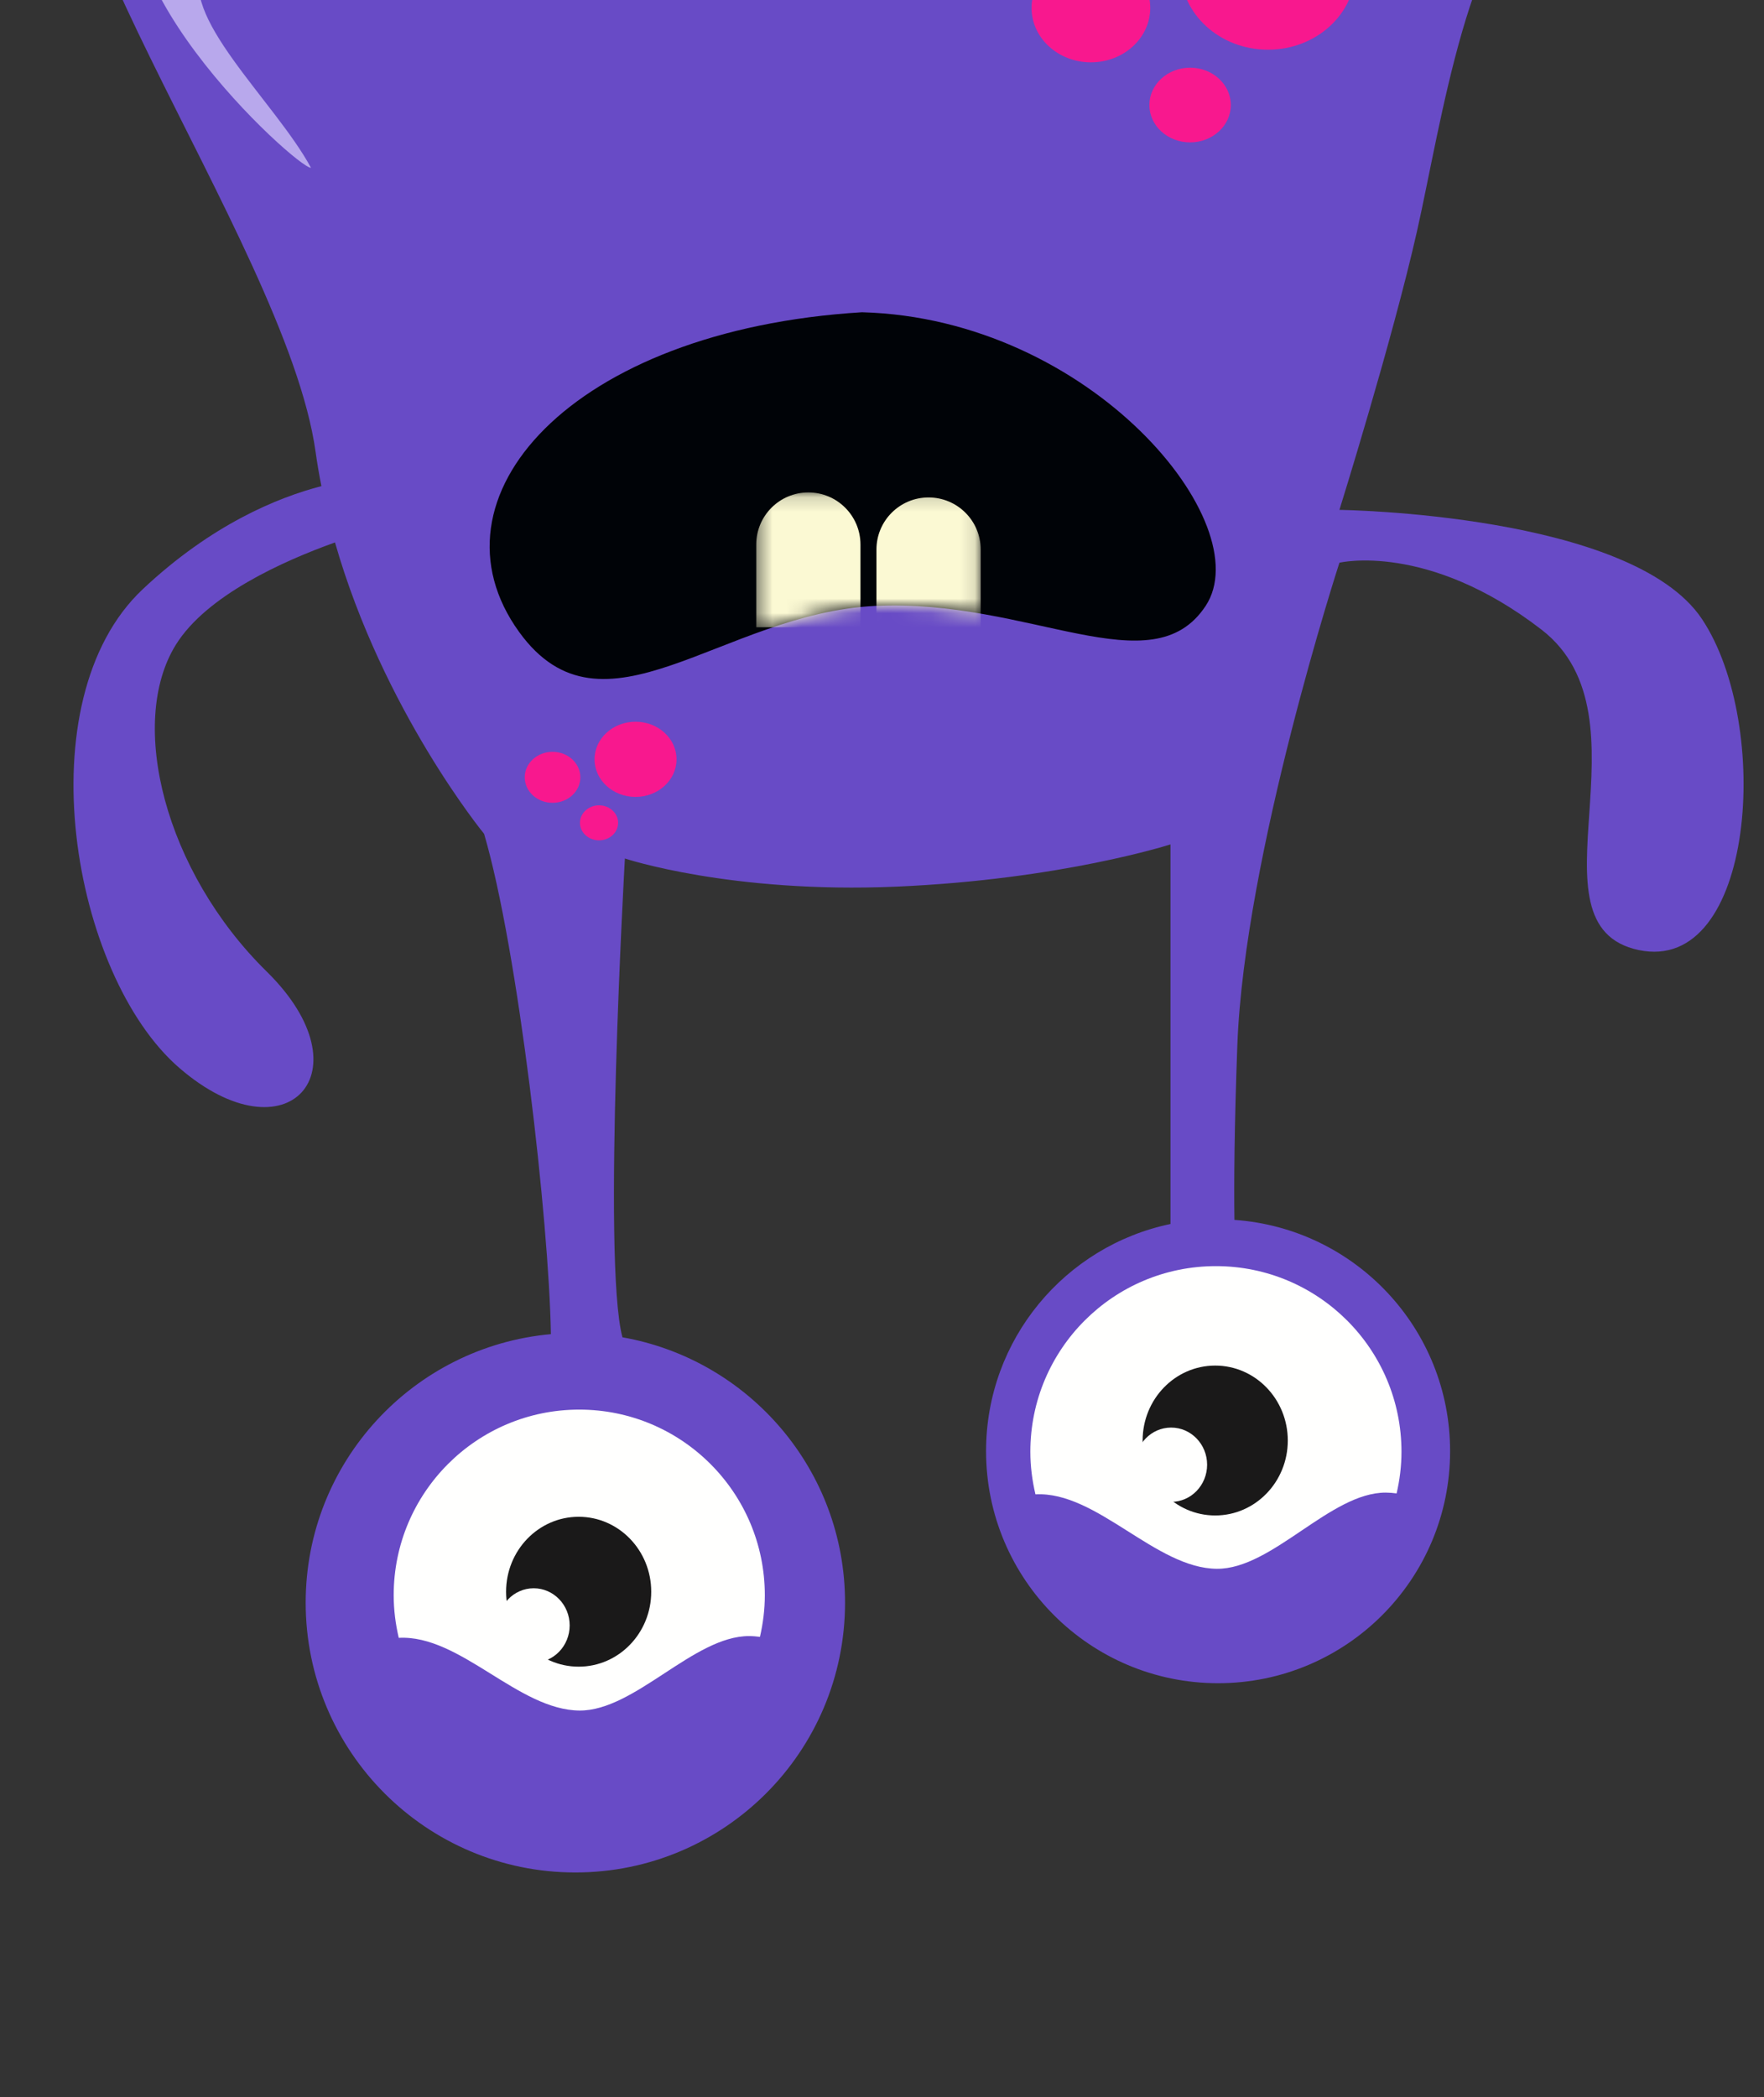<?xml version="1.0" encoding="UTF-8"?>
<svg width="122px" height="145px" viewBox="0 0 122 145" version="1.1" xmlns="http://www.w3.org/2000/svg" xmlns:xlink="http://www.w3.org/1999/xlink">
    <rect x="0" y="0" width="122" height="145" fill="#333333" stroke="none"/>
    <!-- Generator: Sketch 46.1 (44463) - http://www.bohemiancoding.com/sketch -->
    <title>Group</title>
    <desc>Created with Sketch.</desc>
    <defs>
        <path d="M0.105,1.474 C2.383,1.867 4.824,2.131 7.391,2.007 C10.019,1.881 12.495,1.218 14.823,0.412 L15.629,0.412 L15.629,9.853 L0.105,9.853 L0.105,1.474 L0.105,1.474 Z" id="path-1"></path>
    </defs>
    <g id="Design" stroke="none" stroke-width="1" fill="none" fill-rule="evenodd">
        <g id="ZIOMEK" transform="translate(-658, -95)">
            <g id="monster" transform="translate(719, 156.5) rotate(180) translate(-719, -156.5) translate(658, 73)">
                <g id="Group">
                    <rect id="Rectangle" fill="#D8D8D8" opacity="0" x="0" y="0" width="122" height="167"></rect>
                    <path d="M4.289,102.198 C-0.58,94.895 0.637,77.611 8.671,79.315 C16.705,81.019 7.499,95.381 15.389,101.468 C23.277,107.555 29.364,106.094 29.364,106.094 C29.364,106.094 35.936,85.89 36.424,72.744 C36.634,67.066 36.661,63.212 36.626,60.657 C28.294,60.077 21.71,53.149 21.71,44.669 C21.71,35.808 28.894,28.624 37.757,28.624 C46.619,28.624 53.803,35.808 53.803,44.669 C53.803,52.4 48.331,58.854 41.049,60.374 L41.049,86.619 C41.049,86.619 48.596,84.186 60.038,83.697 C71.478,83.21 78.782,85.644 78.782,85.644 C78.782,85.644 80.367,57.786 78.95,52.54 C70.205,50.997 63.556,43.38 63.556,34.192 C63.557,23.892 71.907,15.539 82.208,15.539 C92.508,15.539 100.859,23.892 100.859,34.192 C100.859,43.92 93.407,51.901 83.9,52.758 C84.03,60.553 86.16,79.327 88.52,87.35 C88.52,87.35 95.503,95.86 98.831,107.496 C102.437,106.205 107.731,103.824 109.844,100.413 C113.179,95.023 110.613,84.758 103.554,77.827 C96.495,70.895 102.143,64.737 109.586,71.154 C117.03,77.569 120.316,96.564 112.126,104.264 C107.368,108.739 102.784,110.607 99.771,111.39 C99.926,112.171 100.063,112.96 100.174,113.761 C102.226,128.477 123.407,155.753 115.897,161.787 C114.366,162.23 107.176,157.334 103.726,157.538 C95.102,158.051 93.901,165.548 80.763,159.997 C78.281,158.639 76.417,157.283 73.139,158.593 C66.294,161.329 66.637,164.698 61.503,162.33 C56.369,159.961 53.632,156.54 49.182,159.961 C44.733,163.382 38.231,164.933 33.781,163.132 C29.332,161.329 25.568,157.907 20.776,159.277 C15.985,160.646 15.533,163.405 13.59,163.89 C8.211,165.231 6.663,165.041 5.506,162.33 C4.349,159.619 9.646,155.271 15,152.835 C20.357,150.401 22.304,136.524 24.007,128.979 C25.712,121.432 29.364,109.747 29.364,109.747 C29.364,109.747 9.158,109.502 4.289,102.198" id="Fill-38" fill="#684BC6"></path>
                </g>
                <path d="M70.186,31.883 C74.019,31.895 78.089,26.71 81.919,26.735 C86.166,26.762 90.173,31.991 94.421,31.761 C94.643,32.708 94.772,33.692 94.772,34.707 C94.772,41.793 89.026,47.541 81.939,47.541 C74.852,47.541 69.104,41.793 69.104,34.707 C69.104,33.716 69.229,32.755 69.441,31.828 C69.681,31.86 69.927,31.882 70.186,31.883" id="Fill-39" fill="#FFFFFE"></path>
                <path d="M26.156,41.803 C29.99,41.815 34.003,36.51 37.836,36.535 C42.08,36.562 46.144,41.91 50.387,41.682 C50.61,42.629 50.74,43.61 50.74,44.627 C50.74,51.714 44.994,57.461 37.907,57.461 C30.82,57.461 25.073,51.714 25.073,44.627 C25.073,43.635 25.195,42.675 25.409,41.747 C25.648,41.78 25.896,41.801 26.156,41.803" id="Fill-40" fill="#FFFFFE"></path>
                <path d="M38.616,103.108 C42.338,97.464 50.808,103.621 61.46,103.108 C72.111,102.596 80.289,93.265 86.1,101.311 C92.774,110.551 82.568,122.176 62.385,123.412 C46.503,122.973 34.894,108.755 38.616,103.108" id="Fill-41" fill="#000307"></path>
                <g id="Group-45" transform="translate(54.069, 101.101)">
                    <mask id="mask-2" fill="white">
                        <use xlink:href="#path-1"></use>
                    </mask>
                    <g id="Clip-43"></g>
                    <path d="M0.105,5.903 C0.105,7.895 1.72,9.506 3.711,9.506 C5.701,9.506 7.315,7.895 7.315,5.903 L7.315,0.412 L0.105,0.412 L0.105,5.903" id="Fill-42" fill="#FBF9D3" mask="url(#mask-2)"></path>
                    <path d="M8.42,6.247 C8.42,8.239 10.034,9.853 12.025,9.853 C14.015,9.853 15.629,8.239 15.629,6.248 L15.629,0.531 L8.42,0.531 L8.42,6.247" id="Fill-44" fill="#FBF9D3" mask="url(#mask-2)"></path>
                </g>
                <path d="M12.439,161.238 C19.826,156.621 26.059,154.882 32.87,159.326 C39.307,164.025 51.373,151.221 58.36,157.112 C65.347,163.003 75.633,151.55 80.734,155.065 C85.834,158.578 88.642,154.868 96.797,152.537 C100.518,151.473 109.979,156.679 111.452,154.805 C117.122,147.581 101.447,133.341 100.493,133.4 C102.966,137.986 109.896,144.068 107.902,147.379 C106.515,150.881 102.659,148.08 98.171,148.61 C93.246,149.19 87.459,152.831 81.014,150.628 C72.528,147.727 67.333,159.853 55.747,151.187 C49.903,146.816 39.079,158.851 30.361,155.025 C24.307,152.709 17.96,153.072 12.2,157.535 C6.735,161.768 8.072,163.968 12.439,161.238" id="Fill-46" fill="#B8A8EC"></path>
                <path d="M81.979,29.768 C84.751,29.768 86.999,32.088 86.999,34.949 C86.999,37.811 84.751,40.131 81.979,40.131 C79.207,40.131 76.96,37.811 76.96,34.949 C76.96,32.088 79.207,29.768 81.979,29.768" id="Fill-47" fill="#1A1919"></path>
                <path d="M37.955,40.222 C40.727,40.222 42.975,42.542 42.975,45.403 C42.975,48.265 40.727,50.585 37.955,50.585 C35.183,50.585 32.935,48.265 32.935,45.403 C32.935,42.542 35.183,40.222 37.955,40.222" id="Fill-48" fill="#1A1919"></path>
                <path d="M41.003,41.161 C42.377,41.161 43.492,42.312 43.492,43.731 C43.492,45.149 42.377,46.299 41.003,46.299 C39.629,46.299 38.515,45.149 38.515,43.731 C38.515,42.312 39.629,41.161 41.003,41.161" id="Fill-49" fill="#FFFFFE"></path>
                <path d="M85.089,30.05 C86.464,30.05 87.577,31.201 87.577,32.619 C87.577,34.038 86.464,35.188 85.089,35.188 C83.715,35.188 82.601,34.038 82.601,32.619 C82.601,31.201 83.715,30.05 85.089,30.05" id="Fill-50" fill="#FFFFFE"></path>
                <path d="M39.691,135.156 C41.248,135.156 42.508,136.312 42.508,137.738 C42.508,139.164 41.248,140.32 39.691,140.32 C38.136,140.32 36.875,139.164 36.875,137.738 C36.875,136.312 38.136,135.156 39.691,135.156" id="Fill-51" fill="#F8188E"></path>
                <path d="M46.552,140.69 C48.819,140.69 50.657,142.375 50.657,144.453 C50.657,146.531 48.819,148.216 46.552,148.216 C44.286,148.216 42.448,146.531 42.448,144.453 C42.448,142.375 44.286,140.69 46.552,140.69" id="Fill-52" fill="#F8188E"></path>
                <path d="M34.304,141.563 C37.646,141.563 40.355,144.046 40.355,147.109 C40.355,150.172 37.646,152.656 34.304,152.656 C30.963,152.656 28.253,150.172 28.253,147.109 C28.253,144.046 30.963,141.563 34.304,141.563" id="Fill-53" fill="#F8188E"></path>
                <path d="M80.57,86.899 C81.299,86.899 81.89,87.442 81.89,88.11 C81.89,88.778 81.299,89.32 80.57,89.32 C79.841,89.32 79.25,88.778 79.25,88.11 C79.25,87.442 79.841,86.899 80.57,86.899" id="Fill-54" fill="#F8188E"></path>
                <path d="M83.786,89.494 C84.847,89.494 85.709,90.283 85.709,91.256 C85.709,92.23 84.847,93.02 83.786,93.02 C82.723,93.02 81.862,92.23 81.862,91.256 C81.862,90.283 82.723,89.494 83.786,89.494" id="Fill-55" fill="#F8188E"></path>
                <path d="M78.046,89.902 C79.611,89.902 80.881,91.066 80.881,92.501 C80.881,93.937 79.611,95.101 78.046,95.101 C76.479,95.101 75.21,93.937 75.21,92.501 C75.21,91.066 76.479,89.902 78.046,89.902" id="Fill-56" fill="#F8188E"></path>
            </g>
        </g>
    </g>
</svg>